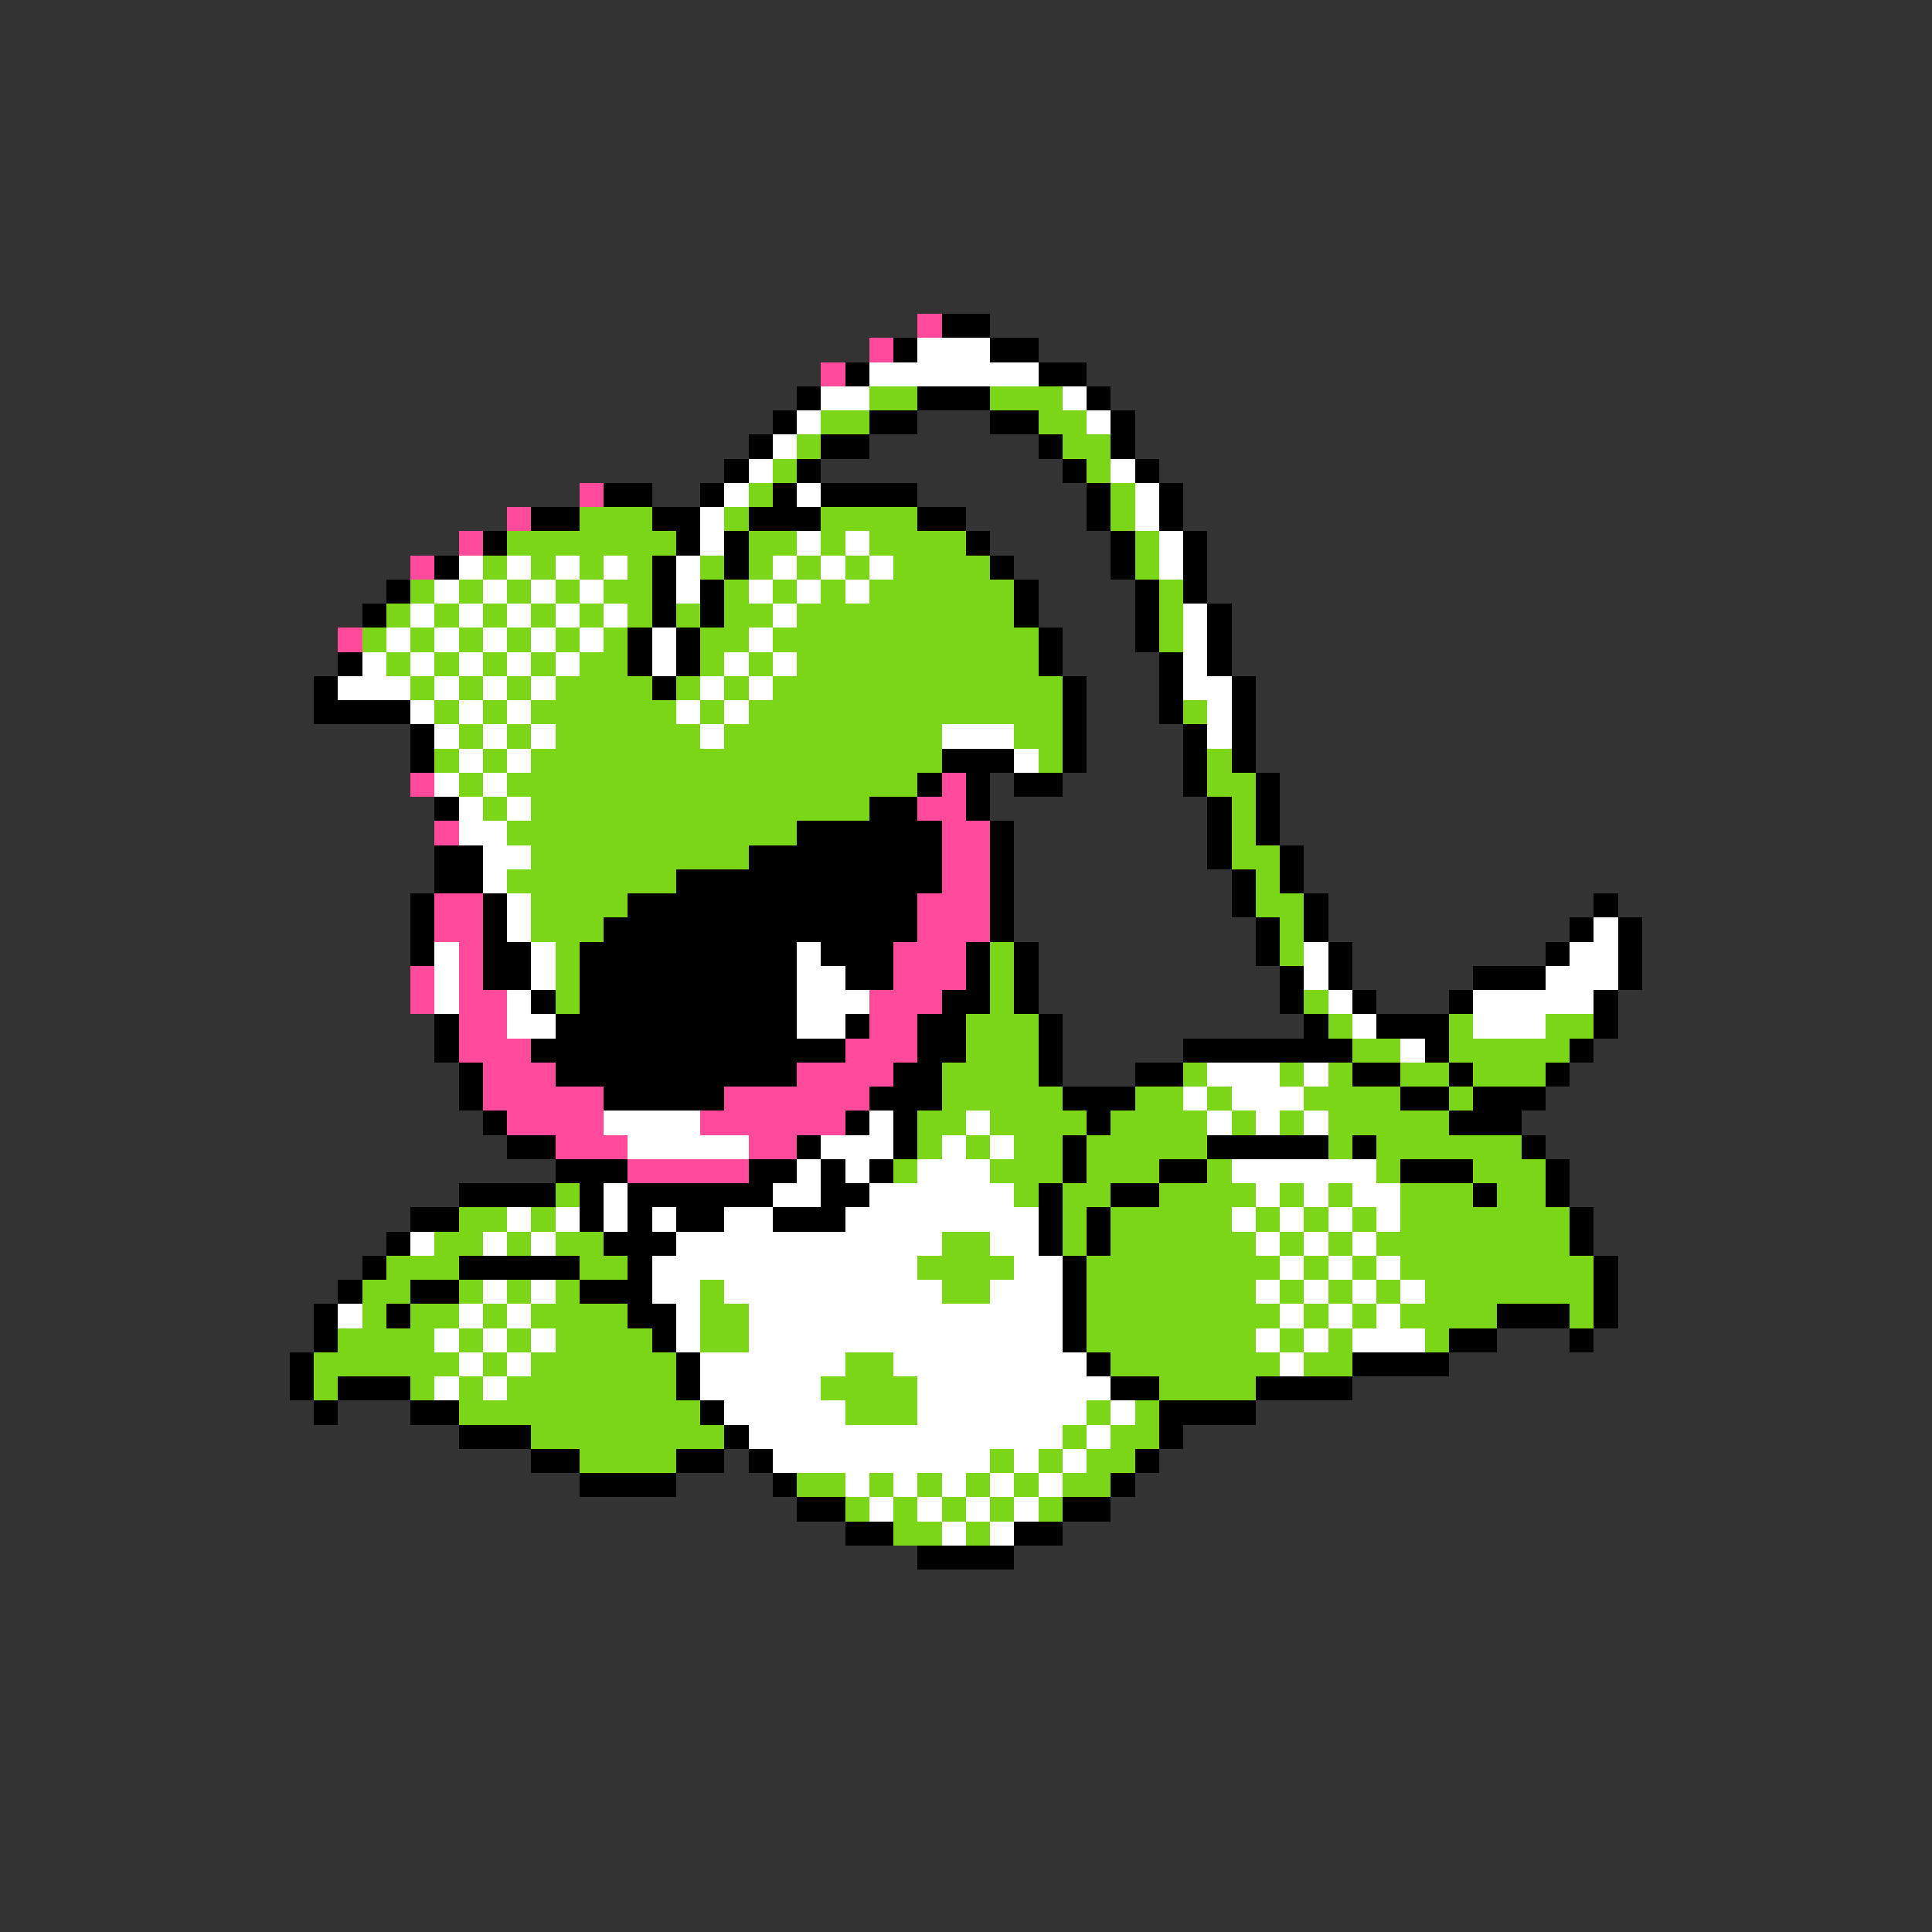<svg xmlns="http://www.w3.org/2000/svg" viewBox="0 -0.5 80 80" shape-rendering="crispEdges">
<rect x="0" y="-0.5" width="80" height="80" fill="#333333" stroke="none"/>
<path stroke="#ff4a9c" d="M38 13h1M36 14h1M34 15h1M24 20h1M21 21h1M19 22h1M17 23h1M14 26h1M17 32h1M39 32h1M38 33h2M18 34h1M39 34h2M39 35h2M39 36h2M18 37h2M38 37h3M18 38h2M38 38h3M19 39h1M37 39h3M17 40h1M19 40h1M37 40h3M17 41h1M19 41h2M36 41h3M19 42h2M36 42h2M19 43h3M35 43h3M20 44h3M33 44h4M20 45h5M30 45h6M21 46h4M29 46h6M23 47h3M31 47h2M26 48h5" />
<path stroke="#000000" d="M39 13h2M37 14h1M41 14h2M35 15h1M43 15h2M33 16h1M38 16h3M45 16h1M32 17h1M36 17h2M41 17h2M46 17h1M31 18h1M34 18h2M43 18h1M46 18h1M30 19h1M33 19h1M44 19h1M47 19h1M25 20h2M29 20h1M32 20h1M34 20h4M45 20h1M48 20h1M22 21h2M27 21h2M31 21h3M38 21h2M45 21h1M48 21h1M20 22h1M28 22h1M30 22h1M40 22h1M46 22h1M49 22h1M18 23h1M27 23h1M30 23h1M41 23h1M46 23h1M49 23h1M16 24h1M27 24h1M29 24h1M42 24h1M47 24h1M49 24h1M15 25h1M27 25h1M29 25h1M42 25h1M47 25h1M50 25h1M26 26h1M28 26h1M43 26h1M47 26h1M50 26h1M14 27h1M26 27h1M28 27h1M43 27h1M48 27h1M50 27h1M13 28h1M27 28h1M44 28h1M48 28h1M51 28h1M13 29h4M44 29h1M48 29h1M51 29h1M17 30h1M44 30h1M49 30h1M51 30h1M17 31h1M39 31h3M44 31h1M49 31h1M51 31h1M38 32h1M40 32h1M42 32h2M49 32h1M52 32h1M18 33h1M36 33h2M40 33h1M50 33h1M52 33h1M33 34h6M41 34h1M50 34h1M52 34h1M18 35h2M31 35h8M41 35h1M50 35h1M53 35h1M18 36h2M28 36h11M41 36h1M51 36h1M53 36h1M17 37h1M20 37h1M26 37h12M41 37h1M51 37h1M54 37h1M66 37h1M17 38h1M20 38h1M25 38h13M41 38h1M52 38h1M54 38h1M65 38h1M67 38h1M17 39h1M20 39h2M24 39h9M34 39h3M40 39h1M42 39h1M52 39h1M55 39h1M64 39h1M67 39h1M20 40h2M24 40h9M35 40h2M40 40h1M42 40h1M53 40h1M55 40h1M61 40h3M67 40h1M22 41h1M24 41h9M39 41h2M42 41h1M53 41h1M56 41h1M60 41h1M66 41h1M18 42h1M23 42h10M35 42h1M38 42h2M43 42h1M54 42h1M57 42h3M66 42h1M18 43h1M22 43h13M38 43h2M43 43h1M49 43h7M59 43h1M65 43h1M19 44h1M23 44h10M37 44h2M43 44h1M47 44h2M56 44h2M60 44h1M64 44h1M19 45h1M25 45h5M36 45h3M44 45h3M58 45h2M61 45h3M20 46h1M35 46h1M37 46h1M45 46h1M60 46h3M21 47h2M33 47h1M37 47h1M44 47h1M50 47h5M56 47h1M63 47h1M23 48h3M31 48h2M34 48h1M36 48h1M44 48h1M48 48h2M58 48h3M64 48h1M19 49h4M24 49h1M26 49h6M34 49h2M43 49h1M46 49h2M61 49h1M64 49h1M17 50h2M24 50h1M26 50h1M28 50h2M32 50h3M43 50h1M45 50h1M65 50h1M16 51h1M25 51h3M43 51h1M45 51h1M65 51h1M15 52h1M19 52h5M26 52h1M44 52h1M66 52h1M14 53h1M17 53h2M24 53h3M44 53h1M66 53h1M13 54h1M16 54h1M26 54h2M44 54h1M62 54h3M66 54h1M13 55h1M27 55h1M44 55h1M60 55h2M65 55h1M12 56h1M28 56h1M45 56h1M56 56h4M12 57h1M14 57h3M28 57h1M46 57h2M52 57h4M13 58h1M17 58h2M29 58h1M48 58h4M19 59h3M30 59h1M48 59h1M22 60h2M28 60h2M31 60h1M47 60h1M24 61h4M32 61h1M46 61h1M33 62h2M44 62h2M35 63h2M42 63h2M38 64h4" />
<path stroke="#ffffff" d="M38 14h3M36 15h7M34 16h2M44 16h1M33 17h1M45 17h1M32 18h1M31 19h1M46 19h1M30 20h1M33 20h1M47 20h1M29 21h1M47 21h1M29 22h1M33 22h1M35 22h1M48 22h1M19 23h1M21 23h1M23 23h1M25 23h1M28 23h1M32 23h1M34 23h1M36 23h1M48 23h1M18 24h1M20 24h1M22 24h1M24 24h1M28 24h1M31 24h1M33 24h1M35 24h1M17 25h1M19 25h1M21 25h1M23 25h1M25 25h1M32 25h1M49 25h1M16 26h1M18 26h1M20 26h1M22 26h1M24 26h1M27 26h1M31 26h1M49 26h1M15 27h1M17 27h1M19 27h1M21 27h1M23 27h1M27 27h1M30 27h1M32 27h1M49 27h1M14 28h3M18 28h1M20 28h1M22 28h1M29 28h1M31 28h1M49 28h2M17 29h1M19 29h1M21 29h1M28 29h1M30 29h1M50 29h1M18 30h1M20 30h1M22 30h1M29 30h1M39 30h3M50 30h1M19 31h1M21 31h1M42 31h1M18 32h1M20 32h1M19 33h1M21 33h1M19 34h2M20 35h2M20 36h1M21 37h1M21 38h1M66 38h1M18 39h1M22 39h1M33 39h1M54 39h1M65 39h2M18 40h1M22 40h1M33 40h2M54 40h1M64 40h3M18 41h1M21 41h1M33 41h3M55 41h1M61 41h5M21 42h2M33 42h2M56 42h1M61 42h3M58 43h1M50 44h3M54 44h1M49 45h1M51 45h3M25 46h4M36 46h1M40 46h1M50 46h1M52 46h1M54 46h1M26 47h5M34 47h3M39 47h1M41 47h1M33 48h1M35 48h1M38 48h3M51 48h6M25 49h1M32 49h2M36 49h6M52 49h1M54 49h1M56 49h2M21 50h1M23 50h1M25 50h1M27 50h1M30 50h2M35 50h8M51 50h1M53 50h1M55 50h1M57 50h1M17 51h1M20 51h1M22 51h1M28 51h11M41 51h2M52 51h1M54 51h1M56 51h1M27 52h11M42 52h2M53 52h1M55 52h1M57 52h1M20 53h1M22 53h1M27 53h2M30 53h9M41 53h3M52 53h1M54 53h1M56 53h1M58 53h1M14 54h1M19 54h1M21 54h1M28 54h1M31 54h13M53 54h1M55 54h1M57 54h1M18 55h1M20 55h1M22 55h1M28 55h1M31 55h13M52 55h1M54 55h1M56 55h3M19 56h1M21 56h1M29 56h6M37 56h8M53 56h1M18 57h1M20 57h1M29 57h5M38 57h8M30 58h5M38 58h7M46 58h1M31 59h13M45 59h1M32 60h9M42 60h1M44 60h1M35 61h1M37 61h1M39 61h1M41 61h1M43 61h1M36 62h1M38 62h1M40 62h1M42 62h1M39 63h1M41 63h1" />
<path stroke="#7bd618" d="M36 16h2M41 16h3M34 17h2M43 17h2M33 18h1M44 18h2M32 19h1M45 19h1M31 20h1M46 20h1M24 21h3M30 21h1M34 21h4M46 21h1M21 22h7M31 22h2M34 22h1M36 22h4M47 22h1M20 23h1M22 23h1M24 23h1M26 23h1M29 23h1M31 23h1M33 23h1M35 23h1M37 23h4M47 23h1M17 24h1M19 24h1M21 24h1M23 24h1M25 24h2M30 24h1M32 24h1M34 24h1M36 24h6M48 24h1M16 25h1M18 25h1M20 25h1M22 25h1M24 25h1M26 25h1M28 25h1M30 25h2M33 25h9M48 25h1M15 26h1M17 26h1M19 26h1M21 26h1M23 26h1M25 26h1M29 26h2M32 26h11M48 26h1M16 27h1M18 27h1M20 27h1M22 27h1M24 27h2M29 27h1M31 27h1M33 27h10M17 28h1M19 28h1M21 28h1M23 28h4M28 28h1M30 28h1M32 28h12M18 29h1M20 29h1M22 29h6M29 29h1M31 29h13M49 29h1M19 30h1M21 30h1M23 30h6M30 30h9M42 30h2M18 31h1M20 31h1M22 31h17M43 31h1M50 31h1M19 32h1M21 32h17M50 32h2M20 33h1M22 33h14M51 33h1M21 34h12M51 34h1M22 35h9M51 35h2M21 36h7M52 36h1M22 37h4M52 37h2M22 38h3M53 38h1M23 39h1M41 39h1M53 39h1M23 40h1M41 40h1M23 41h1M41 41h1M54 41h1M40 42h3M55 42h1M60 42h1M64 42h2M40 43h3M56 43h2M60 43h5M39 44h4M49 44h1M53 44h1M55 44h1M58 44h2M61 44h3M39 45h5M47 45h2M50 45h1M54 45h4M60 45h1M38 46h2M41 46h4M46 46h4M51 46h1M53 46h1M55 46h5M38 47h1M40 47h1M42 47h2M45 47h5M55 47h1M57 47h6M37 48h1M41 48h3M45 48h3M50 48h1M57 48h1M61 48h3M23 49h1M42 49h1M44 49h2M48 49h4M53 49h1M55 49h1M58 49h3M62 49h2M19 50h2M22 50h1M44 50h1M46 50h5M52 50h1M54 50h1M56 50h1M58 50h7M18 51h2M21 51h1M23 51h2M39 51h2M44 51h1M46 51h6M53 51h1M55 51h1M57 51h8M16 52h3M24 52h2M38 52h4M45 52h8M54 52h1M56 52h1M58 52h8M15 53h2M19 53h1M21 53h1M23 53h1M29 53h1M39 53h2M45 53h7M53 53h1M55 53h1M57 53h1M59 53h7M15 54h1M17 54h2M20 54h1M22 54h4M29 54h2M45 54h8M54 54h1M56 54h1M58 54h4M65 54h1M14 55h4M19 55h1M21 55h1M23 55h4M29 55h2M45 55h7M53 55h1M55 55h1M59 55h1M13 56h6M20 56h1M22 56h6M35 56h2M46 56h7M54 56h2M13 57h1M17 57h1M19 57h1M21 57h7M34 57h4M48 57h4M19 58h10M35 58h3M45 58h1M47 58h1M22 59h8M44 59h1M46 59h2M24 60h4M41 60h1M43 60h1M45 60h2M33 61h2M36 61h1M38 61h1M40 61h1M42 61h1M44 61h2M35 62h1M37 62h1M39 62h1M41 62h1M43 62h1M37 63h2M40 63h1" />
</svg>